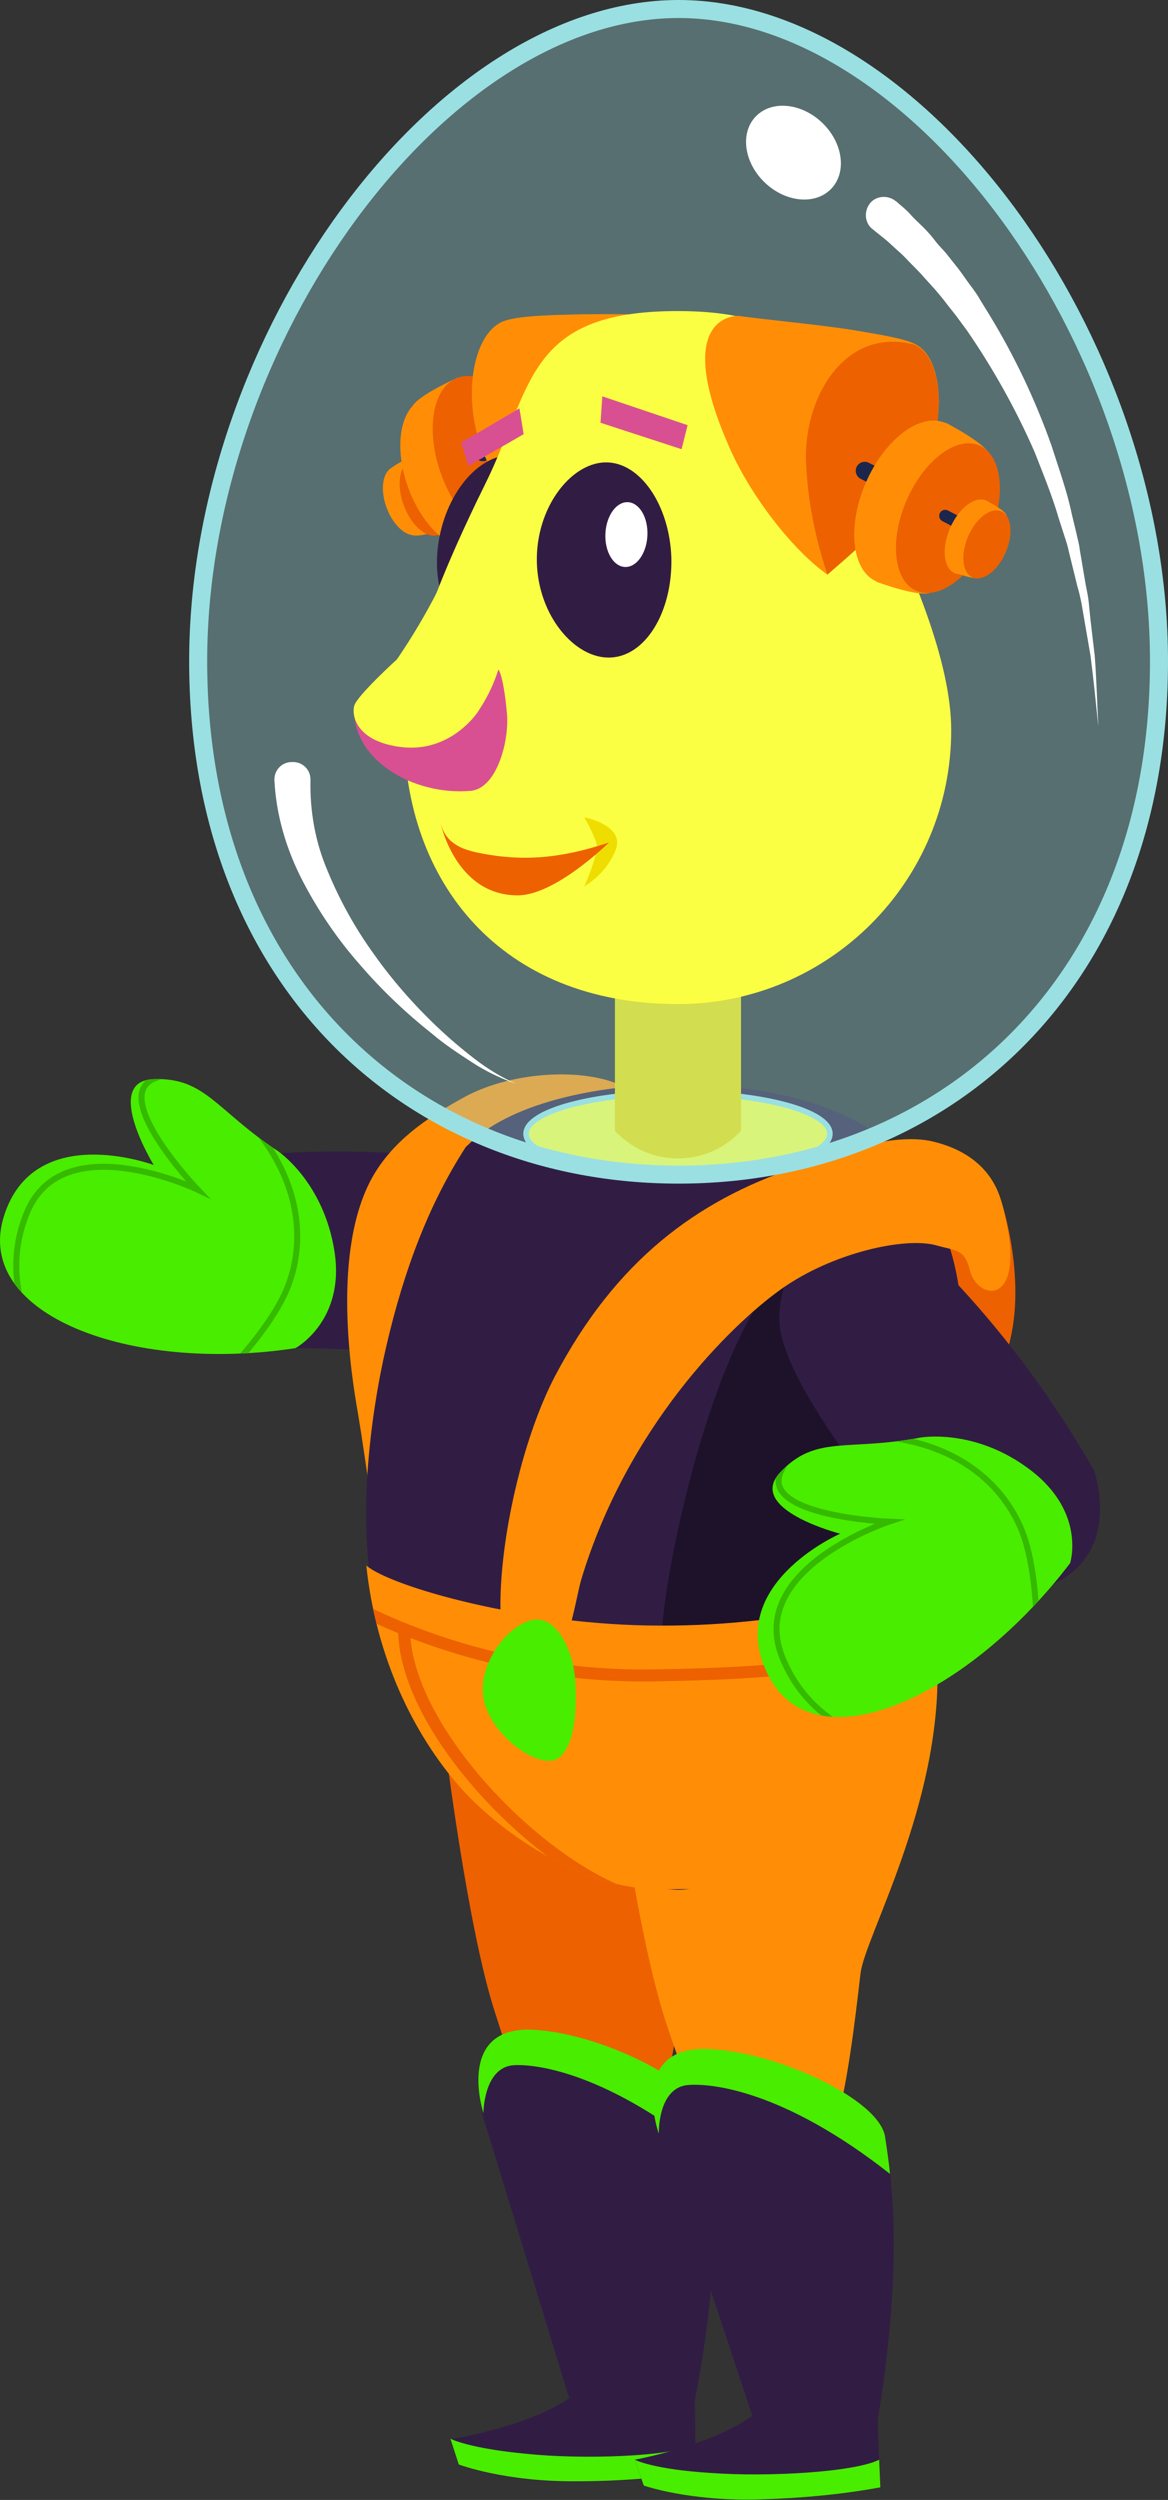 <?xml version="1.0" encoding="utf-8"?>
<!-- Generator: Adobe Illustrator 25.2.0, SVG Export Plug-In . SVG Version: 6.00 Build 0)  -->
<svg version="1.1" id="Layer_1" xmlns="http://www.w3.org/2000/svg" xmlns:xlink="http://www.w3.org/1999/xlink" x="0px" y="0px"
	 viewBox="0 0 194.5 416.3" style="enable-background:new 0 0 194.5 416.3;" xml:space="preserve">
<rect x="0" y="0" width="194.5" height="416.3" fill="#333333" stroke="none"/>
<style type="text/css">
	.st0{fill:#ED6100;}
	.st1{fill:#311D44;}
	.st2{fill:#49ED00;}
	.st3{clip-path:url(#SVGID_2_);}
	.st4{fill:none;stroke:#35BA00;stroke-miterlimit:10;}
	.st5{fill:#FF8E06;}
	.st6{fill:#1E122B;}
	.st7{clip-path:url(#SVGID_4_);}
	.st8{fill:none;stroke:#ED6100;stroke-width:2;stroke-miterlimit:10;}
	.st9{clip-path:url(#SVGID_6_);}
	.st10{fill:#FBFF43;stroke:#9AE0E2;stroke-width:0.92;stroke-miterlimit:10;}
	.st11{fill:#EFDD00;}
	.st12{opacity:0.35;fill:#9AE0E2;enable-background:new    ;}
	.st13{fill:none;stroke:#1B264C;stroke-width:3;stroke-linecap:round;stroke-miterlimit:10;}
	.st14{fill:#FFFFFF;}
	.st15{fill:#FBFF43;}
	.st16{fill:none;stroke:#1B264C;stroke-width:2;stroke-linecap:round;stroke-miterlimit:10;}
	.st17{fill:#D85092;}
	.st18{fill:none;stroke:#9AE0E2;stroke-width:3;stroke-miterlimit:10;}
</style>
<path id="b-thigh" class="st0" d="M74.1,290.5c0,0,3.7,29.9,8.1,43.9c7.2,22.8,9.8,26.6,18.4,27.9c8.6,1.3,11.5-19.1,13.9-36.3
	c0.8-6,10.2-25.6,2.1-36.1C105.1,275,89,273,80.8,274.6C77.1,275.4,72.4,281.8,74.1,290.5z"/>
<g id="b-calf">
	<path class="st0" d="M88.3,349l13.2,54.5l8.1,0.9c0,0,7.8-28.8,0.6-54C102.2,322.2,88.3,349,88.3,349z"/>
	<path class="st1" d="M118.6,358.4c0.1,1.3,0.2,2.6,0.3,4c1.1,18-3.5,38.8-3.5,38.8l-19.9,0.5l-13.1-42.8l-1.5-4.9
		c0,0-4.8-11.6,8.2-11C100.5,343.5,117.9,352,118.6,358.4z"/>
	<path class="st1" d="M115.7,398.8l0.1,8.3l0.1,4.7c-6.6,1-13.2,1.5-19.9,1.5c-12,0.1-19.6-2.8-19.6-2.8l-1.4-4.3
		c0,0,13.3-2.1,20.3-7.2C102.3,393.9,109.9,396.2,115.7,398.8z"/>
	<path class="st2" d="M115.8,407.1l0.1,4.6c-6.6,1-13.2,1.5-19.9,1.5c-12,0.1-19.6-2.8-19.6-2.8l-1.4-4.3c0,0,3,1.6,12.5,2.5
		C97,409.6,111.5,409.1,115.8,407.1z"/>
	<path class="st2" d="M118.1,353.4c0.1,1.3,0.6,4.8,0.7,6.1c-17.5-14.4-29.5-15.8-33.2-15.6c-5.1,0.3-5.1,8-5.1,8
		s-4.7-14.5,8.2-13.9C100,338.5,117.3,347,118.1,353.4z"/>
</g>
<path id="b-arm" class="st1" d="M49.2,224.5c14.5,0,33.2,2.4,43.4-1.1s16.6-21.2,7.8-25.5c0,0-23-7.9-54.9-5.8
	c0,0-15.1,3.7-11.8,17.7S49.2,224.5,49.2,224.5z"/>
<g id="b-hand">
	<g>
		<defs>
			<path id="SVGID_1_" d="M46.3,191.7c-10.3-6.8-12.1-12.3-20.7-12s0,14.3,0,14.3s-20.1-7.5-25,8.7s21,26,48.6,21.8
				c0,0,8.3-4.5,6.5-16.1S46.3,191.7,46.3,191.7z"/>
		</defs>
		<clipPath id="SVGID_2_">
			<use xlink:href="#SVGID_1_"  style="overflow:visible;"/>
		</clipPath>
		<g class="st3">
			<polygon class="st2" points="20.1,168.1 2.7,186.4 -6.3,220.1 53.5,232.5 60.2,195.1 			"/>
			<path class="st4" d="M35.1,231.3c0,0,8.3-7.8,12-15.2c3.6-7.1,4.8-19.8-8.6-32.5"/>
			<path class="st4" d="M9.5,228.4c0,0-11-12-5-26.5s28.4-3.8,28.4-3.8s-14.7-15.4-7.2-18.5s12.9,3.9,12.9,3.9"/>
		</g>
	</g>
</g>
<path id="f-thigh" class="st5" d="M103.2,298.6c0,0,3.3,25.2,8,39.1c7.7,22.6,10.4,26.4,19,27.5c8.6,1.1,11.1-19.4,13.1-36.6
	c0.7-6,13.4-28.1,12.8-51.1c-18.7,1.2-29.2,1.9-37.8,4C114.1,282.5,101.8,290.9,103.2,298.6z"/>
<g id="f-calf">
	<path class="st5" d="M117.5,352.2l14.5,54.1l8.1,0.7c0,0,7.1-29-0.7-54C130.8,325.1,117.5,352.2,117.5,352.2z"/>
	<path class="st1" d="M148.1,360.9c0.2,1.3,0.3,2.6,0.4,4c1.5,18-2.5,38.9-2.5,38.9l-19.9,1L112,362.2l-1.6-4.8
		c0,0-5.1-11.5,7.9-11.2C129.6,346.5,147.2,354.5,148.1,360.9z"/>
	<path class="st1" d="M146.1,401.3l0.3,8.3l0.2,4.6c-6.5,1.2-13.2,1.8-19.8,2c-12,0.4-19.6-2.3-19.6-2.3l-1.5-4.3
		c0,0,13.2-2.4,20.1-7.7C132.7,396.8,140.2,398.8,146.1,401.3z"/>
	<path class="st2" d="M146.4,409.6l0.2,4.6c-6.5,1.2-13.2,1.8-19.8,2c-12,0.4-19.6-2.3-19.6-2.3l-1.5-4.3c0,0,3,1.6,12.6,2.2
		C127.8,412.5,142.2,411.7,146.4,409.6z"/>
	<path class="st2" d="M147.4,355.9c0.2,1.3,0.7,4.7,0.8,6.1c-17.8-14-29.8-15.1-33.6-14.8c-5.1,0.4-4.9,8.1-4.9,8.1
		s-5.1-14.4,7.9-14.1C129,341.5,146.5,349.5,147.4,355.9z"/>
</g>
<g id="torso">
	<path class="st0" d="M166.7,199.9c0,0,4.7,14,0.9,25.4s-15.2,45.9-15.2,45.9h-12.9c0,0,16.1-68.7,1.3-75.6c0,0,11-5.7,15.2-2.6
		S166.7,199.9,166.7,199.9z"/>
	<path class="st5" d="M104.5,181.3c-1.9,1.5-20.9,5.5-23.1,9c-6.4,10.4-7.1,25.2-7.6,30.5c-1.3,11.9-0.6,23.9,2.1,35.5
		c0.7,2.9-3.4,3.9-2.5,6.7c0.9,2.6,2.3,8.6-1.9,10.5c-7.2,3.3-9-21-11.9-38.2c-1-5.7-4.6-27.2,2.6-39.6c3.3-5.6,8.5-9.4,15.3-13.1
		C85.7,178.2,98.4,177.7,104.5,181.3z"/>
	<path class="st1" d="M159.9,225.3c-0.6,7.1-4.4,14.6-4.3,22.3c0.1,10,0.1,18.5-1.1,26.2c-1.4,8.9-4.5,16.6-10.8,23.9
		c-5.8,6.8-22.9,17-30.7,17c-8.7,0-18.3-8.4-24.7-13.7c-7.3-6.1-23.1-23.3-25.5-32.4c-3.7-14-1.1-33.1,1.5-44.3
		c3-13,7.2-23.9,13.2-33.2c0.1-0.1,0.2-0.3,0.4-0.4c13.3-13.5,56.8-13.5,70.1,0c7.8,8,12.1,18.7,12.1,29.8
		C160.1,222,160,223.6,159.9,225.3z"/>
	<path class="st6" d="M159.9,225.3c-0.6,7.1-4.4,14.6-4.3,22.3c0.1,10,0.1,18.5-1.1,26.2c-8.3,5.5-24,11.4-44-0.3
		c-2.1-1.2,9.3-66.1,27.7-65.6c10.6,0.2,17.6,4.6,21.9,12.5C160.1,221.9,160,223.6,159.9,225.3z"/>
	<g>
		<defs>
			<path id="SVGID_3_" d="M155.5,261.6c2.2,22.5-1.9,30.3-8.3,37.5c-13.9,15.6-26.3,15.5-37.1,15.5c-13.9,0.1-27.6-10.3-33.5-17
				c-7.8-8.9-14-21.7-15.6-36.9c4.1,3.5,26.5,10,49,10C132.8,270.8,151.7,265.1,155.5,261.6z"/>
		</defs>
		<clipPath id="SVGID_4_">
			<use xlink:href="#SVGID_3_"  style="overflow:visible;"/>
		</clipPath>
		<g class="st7">
			<rect x="59.4" y="260" class="st5" width="98.4" height="54.6"/>
			<path class="st8" d="M61,268.5c14.8,7.1,31.1,10.7,47.5,10.5c25.1-0.4,40-2.1,50.5-10.5"/>
			<path class="st8" d="M67.3,271.3c0,15.5,19.7,36.7,35.1,43.4"/>
		</g>
	</g>
</g>
<path id="f-arm" class="st1" d="M153.1,259.6c-7.9-12.1-20.2-26.4-22.9-36.9c-2.7-10.5,8.6-25.5,17-20.5c0,0,19.2,14.9,35,42.7
	c0,0,5.2,14.6-8.3,19.5S153.1,259.6,153.1,259.6z"/>
<g id="f-hand">
	<g>
		<defs>
			<path id="SVGID_5_" d="M153.2,239.4c-12.1,2.3-17.3-0.5-23.2,5.7c-6,6.2,9.9,10.3,9.9,10.3s-19.7,8.6-11.9,23.7
				s33.2,3.5,50.2-18.8c0,0,2.7-8.4-6.6-15.5S153.2,239.4,153.2,239.4z"/>
		</defs>
		<clipPath id="SVGID_6_">
			<use xlink:href="#SVGID_5_"  style="overflow:visible;"/>
		</clipPath>
		<g class="st9">
			<polygon class="st2" points="118,240.6 118.1,265.9 135.1,296.4 186.7,263.7 165.5,232.2 			"/>
			<path class="st4" d="M172.6,275.7c0,0,0.6-11.3-1.9-19.3c-2.4-7.6-10.3-17.5-28.7-17.4"/>
			<path class="st4" d="M152.2,291.4c0,0-16.3-1-22-15.6c-5.7-14.6,17.8-22.4,17.8-22.4s-21.3-0.9-18-8.3c3.3-7.4,12-6.1,12-6.1"/>
		</g>
	</g>
</g>
<g id="f-suspender">
	<path id="f-suspender-2" class="st5" d="M166.7,199.9c5.1,18-3.9,17-5.2,11.6c-0.9-3.6-2.4-3.2-5.5-4.1c-5.2-1.5-17.5,1.2-26.1,7.4
		c-8.2,5.9-25.4,22.7-33.1,48.2c-1.1,3.7-2.5,15.7-7.7,16.6c-9.9,1.8-5.9-32.7,3.3-50.4c10.1-19.2,23.5-29.2,40.1-34.8
		c5.7-1.9,15.8-6,22.9-4.3C161.2,191.5,165.2,194.8,166.7,199.9z"/>
	<path id="button" class="st2" d="M95.8,280.1c0.3,4.6-0.1,10.4-2.6,12.5c-3,2.6-11.7-3.6-12.7-9.9c-1-6.3,5.1-13.3,9.2-13
		C93.2,270,95.6,275.5,95.8,280.1z"/>
</g>
<g id="head">
	<ellipse class="st10" cx="112.9" cy="188.8" rx="25.3" ry="6.8"/>
	<path class="st11" d="M123.4,188.3c-5.3,5.8-14.4,6.2-20.2,0.8c-0.3-0.3-0.6-0.5-0.8-0.8v-35.9h21V188.3z"/>
	<path class="st12" d="M193,110.1c0,53.6-35.8,85.5-80,85.5s-80-31.9-80-85.5S73.2,1.5,113,1.5S193,56.5,193,110.1z"/>
	<path class="st5" d="M68.7,89.1c0.8,0.4,4.1-0.6,4.1-0.6l-4.6-12.3c0,0-3.1,1.4-3.4,2.2C63.3,81.6,66,87.7,68.7,89.1z"/>
	<ellipse transform="matrix(0.936 -0.351 0.351 0.936 -24.971 29.062)" class="st5" cx="67.6" cy="83.4" rx="3.4" ry="6"/>
	<ellipse transform="matrix(0.937 -0.349 0.349 0.937 -24.468 29.884)" class="st0" cx="70.7" cy="82.9" rx="3.7" ry="6.6"/>
	<path class="st5" d="M77.4,91.3c1.8,0.9,8.9-1.3,8.9-1.3L76.2,62.9c0,0-6.8,3-7.6,4.9C65.6,74.9,71.5,88.4,77.4,91.3z"/>
	<ellipse transform="matrix(0.936 -0.351 0.351 0.936 -22.88 31.386)" class="st5" cx="75.1" cy="78.8" rx="7.5" ry="13.2"/>
	<ellipse transform="matrix(0.936 -0.351 0.351 0.936 -21.669 33.417)" class="st0" cx="81.3" cy="76.4" rx="8.2" ry="14.4"/>
	<line class="st13" x1="80.4" y1="75.3" x2="93.9" y2="71.5"/>
	<path class="st5" d="M82.1,78.6c4.8,7.8,11.5,14.5,11.5,14.6c6-3.2,14.5-11.4,19.3-19.5c12-20.4,1-21.3,1-21.3
		c-6.1,0-14-0.2-19.5,0c-4,0.1-8.2,0.3-10.3,1C78,55.4,76.4,69.3,82.1,78.6z"/>
	<ellipse transform="matrix(0.23 -0.973 0.973 0.23 -24.33 150.665)" class="st1" cx="83" cy="90.7" rx="15.2" ry="9.9"/>
	
		<ellipse transform="matrix(0.301 -0.954 0.954 0.301 -22.905 144.124)" class="st14" cx="86.8" cy="87.7" rx="5.1" ry="3.3"/>
	<path class="st15" d="M158.4,121.6c0,25.2-20.4,45.6-45.5,45.6l0,0c-29.6,0-45.6-20.4-45.6-45.6c0-11.6,6.8-27.4,13.5-41
		c7.9-15.9,6.6-28.8,32-28.8c25.7,0,24.4,13.2,32.3,29.3C151.8,94.6,158.4,110.1,158.4,121.6z"/>
	<path class="st5" d="M151,82.6c-5.7,7.1-13.2,12.9-13.2,13.1c-5.6-3.9-13-13.2-16.6-21.8c-9.4-21.7,1.7-21.3,1.7-21.3
		c6,0.8,13.9,1.5,19.4,2.4c4,0.7,8.1,1.3,10.1,2.3C158,60.1,157.7,74.2,151,82.6z"/>
	<path class="st0" d="M151,82.6c-5.7,7.1-13.2,12.9-13.2,13.1c-2.1-6.2-3.4-12.8-3.6-19.4c-0.1-10.6,6.7-21.9,18.1-18.9
		C158,60.1,157.7,74.2,151,82.6z"/>
	<line class="st13" x1="144" y1="78.4" x2="156.2" y2="84.6"/>
	
		<ellipse transform="matrix(0.398 -0.917 0.917 0.398 14.624 189.564)" class="st5" cx="151.8" cy="83.6" rx="14.4" ry="8.2"/>
	<path class="st5" d="M154.9,98.7c-1.9,0.8-8.9-1.8-8.9-1.8l11.5-26.5c0,0,6.6,3.4,7.3,5.3C167.6,82.9,161,96.1,154.9,98.7z"/>
	
		<ellipse transform="matrix(0.398 -0.917 0.917 0.398 15.87 196.733)" class="st0" cx="157.9" cy="86.3" rx="13.2" ry="7.5"/>
	<line class="st16" x1="164.3" y1="89.5" x2="157.4" y2="85.9"/>
	<ellipse transform="matrix(0.398 -0.917 0.917 0.398 15.27 202.1)" class="st5" cx="161.7" cy="89.4" rx="6.6" ry="3.7"/>
	<path class="st5" d="M163.1,96.2c-0.8,0.4-4-0.8-4-0.8l5.2-12c0,0,3,1.5,3.3,2.4C168.8,89.1,165.8,95,163.1,96.2z"/>
	<ellipse transform="matrix(0.398 -0.917 0.917 0.398 15.834 205.351)" class="st0" cx="164.4" cy="90.6" rx="6" ry="3.4"/>
	<path class="st11" d="M97.3,136.1c0,0,6.9,1.3,5.2,5.5c-1,2.5-2.9,4.6-5.2,6c0,0,2.2-5,2.1-6.7C99.3,139.6,97.3,136.1,97.3,136.1z"
		/>
	<path class="st17" d="M83,111.5l-13-2.8c0,0-8.3,5.1-11,8.9c-0.6,8.8,9.7,14.9,19.3,14.1c4.5-0.3,6.6-8.6,6.1-13.1
		C83.8,112.3,83,111.5,83,111.5z"/>
	<path class="st15" d="M79.6,118.5c-1,1.5-5.4,6.8-12.8,5.9s-8.3-5.2-7.8-6.9s7.1-7.7,7.1-7.7c5-7.3,9-15.2,12.1-23.5
		c2.8-7.4,4.8-6.1,6.2-5.8s4.5,0.6,3.4,6.7C84.1,107.6,83.9,112,79.6,118.5z"/>
	<path class="st0" d="M101.4,140.3c-8.1,2.7-14.5,3.2-21.8,1.7c-2.8-0.6-5.5-1.6-6.3-5.2c0,0,2.4,12.2,12.8,12.3
		C92.4,149.2,101.4,140.3,101.4,140.3z"/>
	<path class="st1" d="M111.8,92.9c0.2,9-4.3,16.4-10.2,16.6s-12-7-12.2-15.9s5.5-16.4,11.3-16.6S111.5,84,111.8,92.9z"/>
	
		<ellipse transform="matrix(4.640914e-02 -0.999 0.999 4.640914e-02 10.46 189.08)" class="st14" cx="104.3" cy="89.1" rx="5.4" ry="3.5"/>
	<polygon class="st17" points="78,77.6 87.2,72.3 86.5,68 76.8,73.7 	"/>
	<polygon class="st17" points="113.5,74.8 100,70.4 100.3,66 114.5,70.8 	"/>
	<path class="st18" d="M193,110.1c0,53.6-35.8,85.5-80,85.5s-80-31.9-80-85.5S73.2,1.5,113,1.5S193,56.5,193,110.1z"/>
	
		<ellipse transform="matrix(0.69 -0.724 0.724 0.69 22.593 103.532)" class="st14" cx="132.1" cy="25.4" rx="6.9" ry="8.7"/>
	<path class="st14" d="M149.2,33.5c0.9,0.8,1.7,1.4,2.4,2.2s1.5,1.5,2.2,2.2s1.4,1.5,2,2.3s1.4,1.5,2,2.3l1.9,2.4
		c0.6,0.8,1.2,1.7,1.8,2.5s1.2,1.6,1.7,2.5l1.6,2.6c4.2,6.9,7.6,14.1,10.3,21.7c1.2,3.8,2.6,7.6,3.4,11.5l0.7,2.9
		c0.2,1,0.5,1.9,0.6,2.9l1,5.9c0.2,1,0.4,1.9,0.5,2.9l0.3,3l0.7,5.9c0.3,4,0.4,7.9,0.6,11.8c-0.4-3.9-0.8-7.9-1.3-11.8l-1-5.8
		l-0.5-2.9c-0.2-1-0.4-1.9-0.7-2.9l-1.4-5.7c-0.2-1-0.5-1.9-0.8-2.8l-0.9-2.8c-1.1-3.8-2.6-7.4-4-11c-3.1-7.1-6.9-13.9-11.3-20.3
		l-1.7-2.3c-0.6-0.8-1.2-1.5-1.8-2.3s-1.2-1.5-1.8-2.2l-1.9-2.1c-0.6-0.7-1.3-1.4-2-2.1s-1.3-1.4-2-2s-1.4-1.3-2.1-1.9
		s-1.5-1.2-2.1-1.7l-0.1-0.1c-1.4-0.9-1.7-2.8-0.8-4.2s2.8-1.7,4.2-0.8c0.1,0,0.1,0.1,0.1,0.1L149.2,33.5z"/>
	<path class="st14" d="M51.7,130c-0.1,5.1,0.8,10.2,2.8,14.9c2,4.9,4.6,9.6,7.7,13.9c3.1,4.4,6.7,8.5,10.6,12.2c2,1.9,4,3.6,6.2,5.3
		c2.2,1.7,4.5,3.1,7,4.2c-2.6-0.9-5.1-2.1-7.4-3.6c-2.3-1.5-4.6-3-6.7-4.8c-4.3-3.4-8.4-7.3-12-11.5c-3.7-4.2-6.9-8.9-9.5-13.9
		c-2.7-5.2-4.4-10.9-4.7-16.7l0,0c-0.1-1.7,1.2-3.1,2.9-3.1c1.7-0.1,3.1,1.2,3.1,2.9V130z"/>
</g>
</svg>
